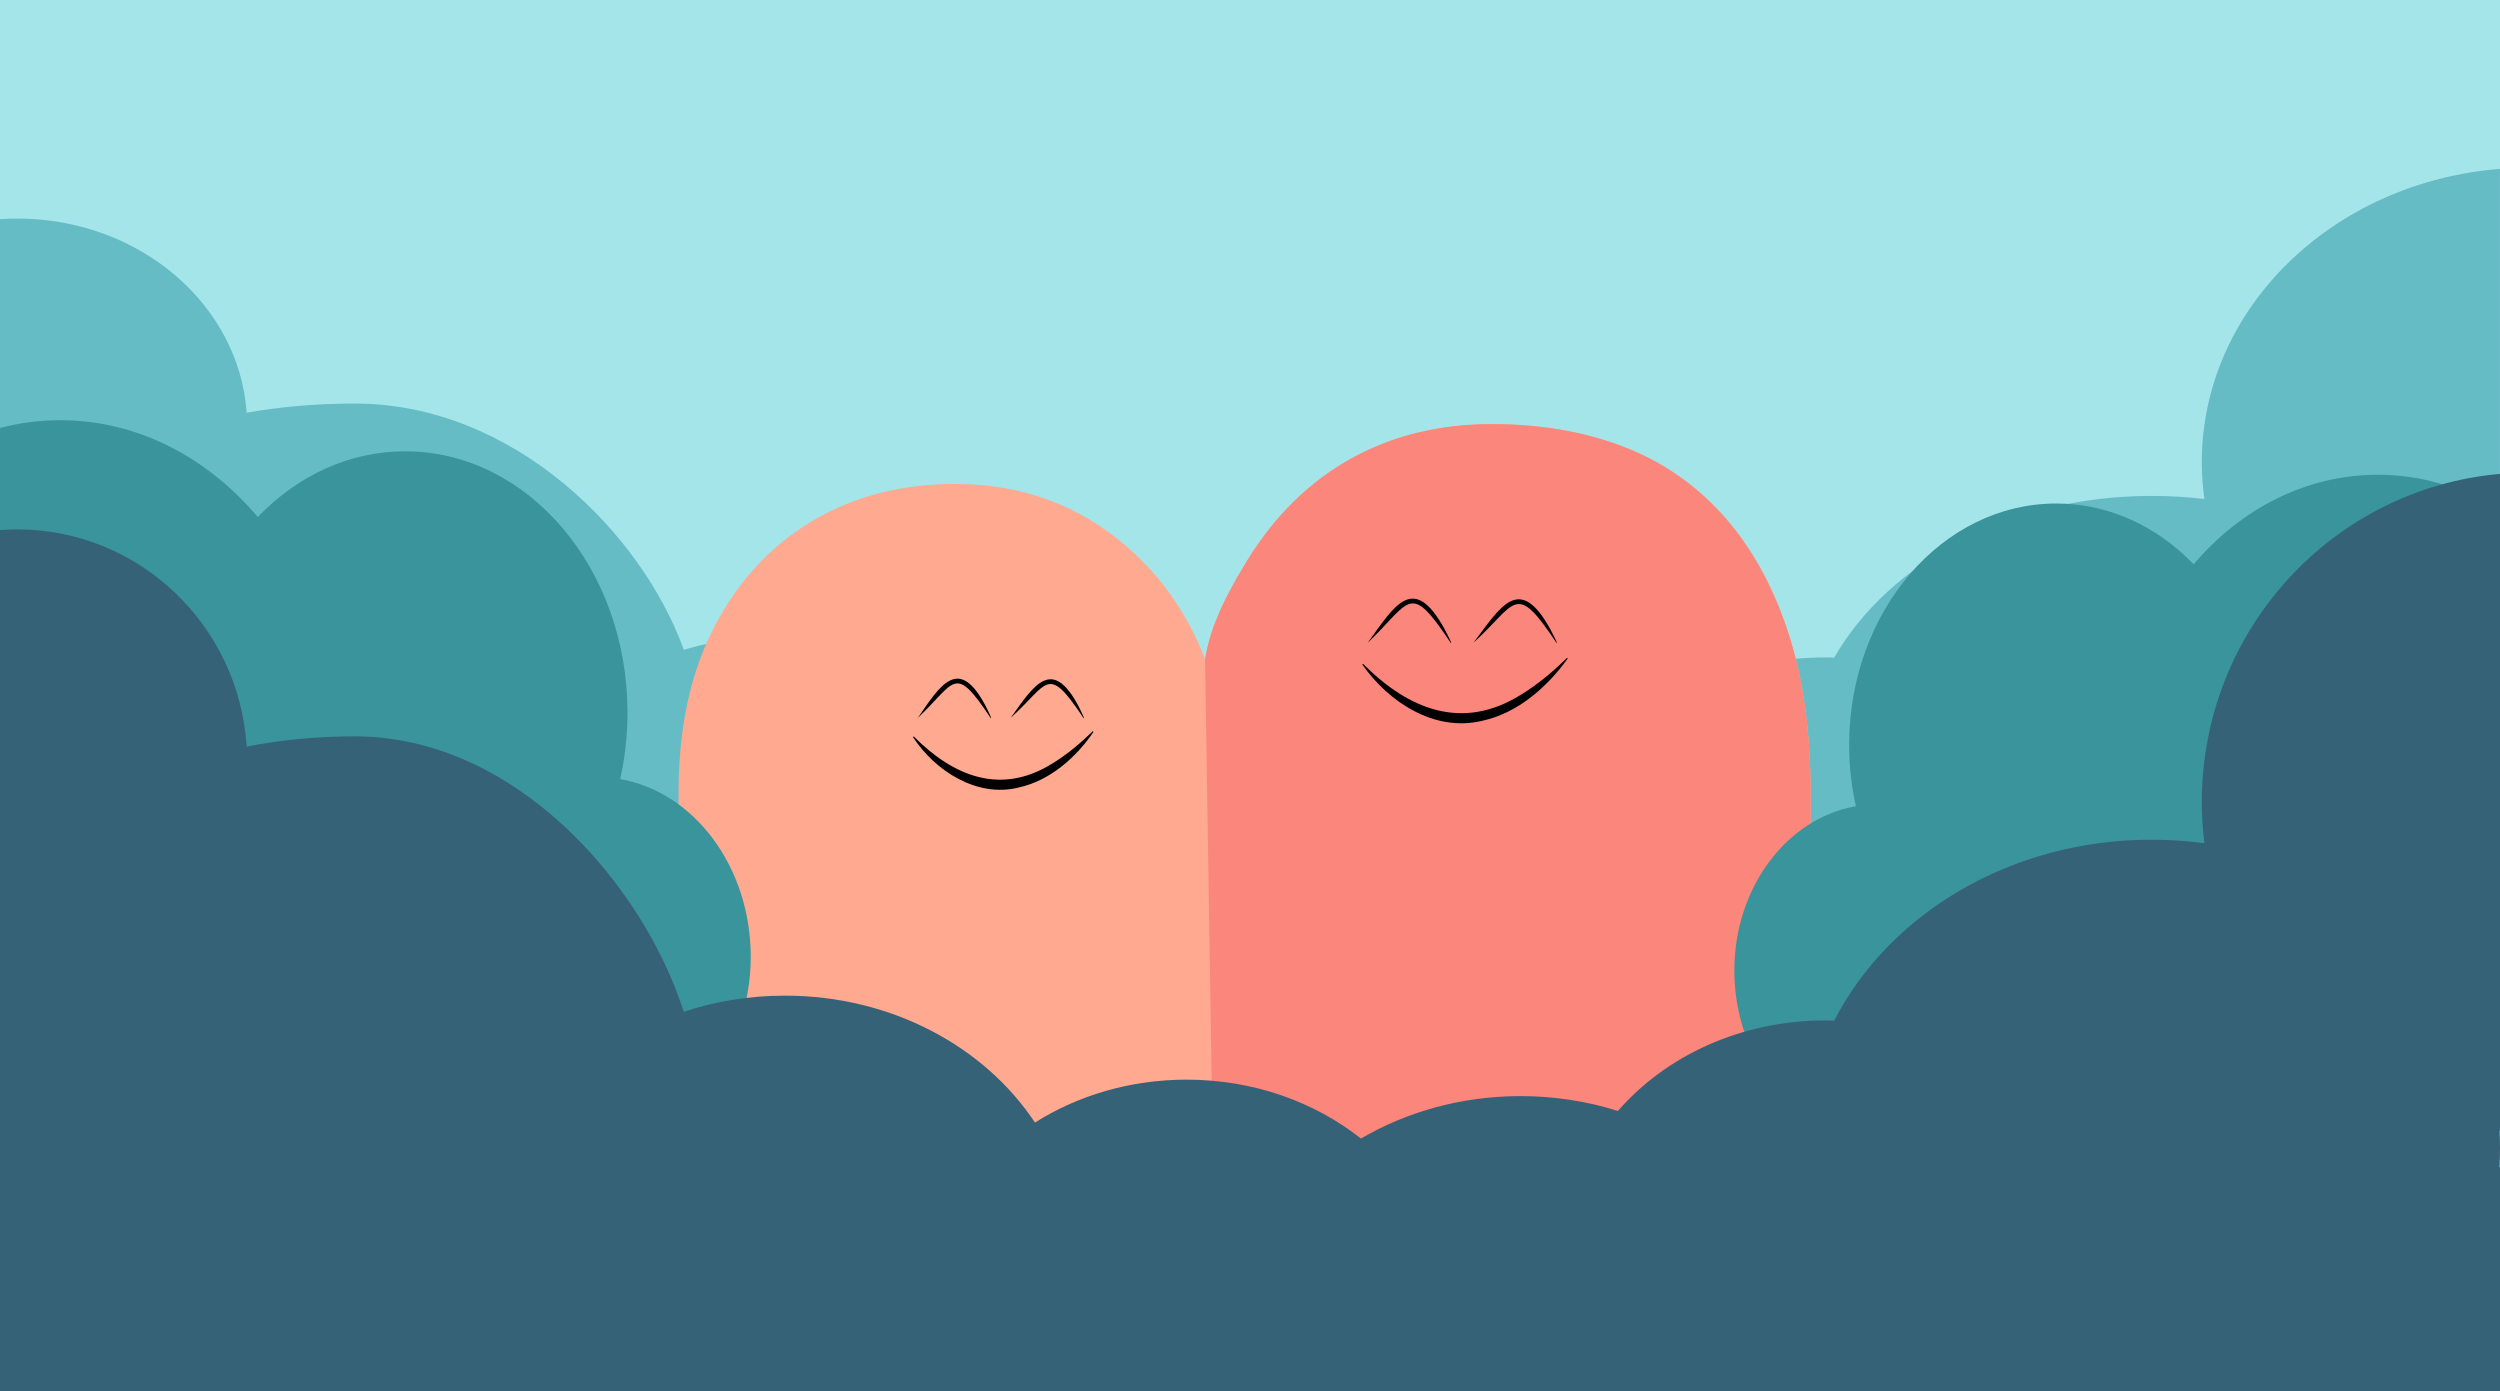 <?xml version="1.0" encoding="UTF-8"?>
<svg id="Layer_2" data-name="Layer 2" xmlns="http://www.w3.org/2000/svg" viewBox="0 0 500 278.22">
  <defs>
    <style>
      .cls-1 {
        fill: #a4e5ea;
      }

      .cls-2 {
        fill: #3a949b;
      }

      .cls-3 {
        fill: #fb867c;
      }

      .cls-4 {
        fill: #59b3be;
        opacity: .83;
      }

      .cls-5 {
        fill: #356277;
      }

      .cls-6 {
        fill: #ffa990;
      }
    </style>
  </defs>
  <g id="Layer_4" data-name="Layer 4">
    <rect class="cls-1" width="500" height="268.33"/>
    <path class="cls-4" d="m500,33.78c-33.42,2.62-59.64,27.89-59.64,58.7,0,2.49.19,4.93.52,7.33-3.45-.42-6.99-.63-10.58-.63-28.21,0-52.49,13.27-63.46,32.34-.58-.02-1.16-.03-1.75-.03-16.91,0-31.94,6.35-41.51,16.19-6.08-1.72-12.63-2.66-19.46-2.66-11.8,0-22.78,2.8-31.93,7.59-9.26-6.55-21.47-10.53-34.87-10.53-11.31,0-21.77,2.85-30.33,7.67-10.06-13.57-28.68-22.68-50-22.68-7.12,0-13.94,1.02-20.24,2.88-8.29-23.13-33.91-49.24-65.8-49.24-7.5,0-14.77.62-21.62,1.83-1.51-21.67-21.48-38.83-45.9-38.83-1.16,0-2.3.05-3.44.13v82.68s.02,0,.03,0c0,.26-.03.52-.03.79v114.25h500v-83.83h-.15c.09-1.12.15-2.25.15-3.4,0-1.06-.05-2.12-.12-3.16.04,0,.08,0,.12,0V33.78Z"/>
  </g>
  <g id="Layer_2-2" data-name="Layer 2">
    <path class="cls-6" d="m245.09,247.84h-109.38v-89.27c0-12.94,2.38-23.99,7.12-33.15,4.74-9.16,11.27-16.22,19.57-21.19,8.3-4.96,17.85-7.44,28.63-7.44,13.37,0,24.9,4.26,34.61,12.78,6.84,6,11.96,13.42,15.37,22.26m0,0c.88-5.21,2.9-10.72,8.4-19.67,5.5-8.95,12.4-15.74,20.7-20.38,8.3-4.63,17.74-6.95,28.3-6.95,9.49,0,18.11,1.46,25.88,4.37,7.76,2.91,14.45,7.44,20.05,13.58,5.61,6.15,9.98,13.86,13.1,23.13,3.13,9.27,4.69,20.27,4.69,32.99v88.95h-117.04"/>
    <path class="cls-3" d="m357.44,125.9c-3.12-9.27-7.49-16.98-13.1-23.13-5.61-6.15-12.29-10.67-20.05-13.58-7.76-2.91-16.38-4.37-25.88-4.37-10.56,0-20,2.32-28.3,6.95-8.3,4.64-15.2,11.43-20.7,20.38-5.5,8.95-7.52,14.46-8.4,19.67l1.83,116.02h119.29v-88.95c0-12.72-1.56-23.72-4.69-32.99Z"/>
    <path d="m294.69,128.55c5.42-7.17,9.17-13.98,15.4-2.66.45.88.92,1.74,1.3,2.66,0,0-.08.05-.08.05-8.35-12.53-7.9-8-16.61-.06h0Z"/>
    <path d="m218.7,146.38c-3.48,5.12-8.72,9.75-14.95,11.12-8.34,2.1-16.74-3.32-21.15-10.08,0,0,.14-.14.14-.14,7.95,8,17.45,11.86,27.74,5.41,2.95-1.79,5.6-4.04,8.08-6.45l.14.14h0Z"/>
    <path d="m183.57,143.58c4.54-6.68,8.2-12.51,13.56-2.38.38.79.79,1.56,1.11,2.39l-.08.05c-7.36-11.05-6.96-7.29-14.59-.06h0Z"/>
    <path d="m202.13,143.58c4.61-6.46,8.23-12.38,13.57-2.36.38.79.79,1.55,1.1,2.37,0,0-.08.05-.08.05-7.35-11.03-6.94-6.95-14.59-.06h0Z"/>
    <path d="m313.54,131.72c-4.1,5.68-9.99,10.9-17.06,12.43-9.55,2.33-18.75-3.71-24.02-11.25,0,0,.14-.14.14-.14,9.1,9.13,19.83,13.53,31.61,6.17,3.36-2.04,6.38-4.61,9.2-7.36l.14.14h0Z"/>
    <path d="m273.55,128.55c5.35-7.42,9.14-14.12,15.39-2.68.45.89.93,1.76,1.31,2.69l-.08.05c-8.34-12.53-7.93-8.39-16.61-.06h0Z"/>
  </g>
  <g id="Layer_3" data-name="Layer 3">
    <path class="cls-2" d="m124.05,155.79c.94-4.24,1.45-8.68,1.45-13.26,0-28.87-19.91-52.27-44.47-52.27-11.31,0-21.63,4.97-29.48,13.15-10.09-11.96-24.07-19.37-39.53-19.37-4.13,0-8.14.54-12.02,1.55v127.75c3.87,1,7.89,1.55,12.02,1.55,18.87,0,35.53-11.04,45.59-27.91,6.8,4.96,14.82,7.84,23.42,7.84,2.7,0,5.34-.3,7.91-.84,1.13,18.69,14.36,33.46,30.55,33.46s30.66-16.13,30.66-36.03c0-18.07-11.33-32.99-26.09-35.59Z"/>
    <path class="cls-2" d="m499,101.48c-7.04-4.17-15-6.53-23.44-6.53-14.4,0-27.43,6.85-36.83,17.9-7.31-7.56-16.93-12.15-27.47-12.15-22.88,0-41.43,21.62-41.43,48.29,0,4.23.47,8.34,1.35,12.25-13.75,2.4-24.31,16.19-24.31,32.88,0,18.39,12.79,33.29,28.56,33.29s27.41-13.64,28.46-30.91c2.39.5,4.85.78,7.37.78,8.01,0,15.48-2.66,21.82-7.24,9.38,15.59,24.9,25.79,42.48,25.79,8.44,0,16.4-2.36,23.44-6.53v-107.83Z"/>
    <path class="cls-5" d="m500,278.22v-44.78h-.15c.09-1.25.15-2.52.15-3.8,0-1.19-.05-2.37-.12-3.54.04,0,.08,0,.12,0V94.78c-33.42,2.93-59.64,31.2-59.64,65.67,0,2.78.19,5.51.52,8.2-3.45-.47-6.99-.71-10.58-.71-28.21,0-52.49,14.84-63.46,36.18-.58-.02-1.16-.04-1.75-.04-16.91,0-31.94,7.1-41.51,18.11-6.08-1.92-12.63-2.97-19.46-2.97-11.8,0-22.78,3.13-31.93,8.49-9.26-7.32-21.47-11.78-34.87-11.78-11.31,0-21.77,3.18-30.33,8.58-10.06-15.18-28.68-25.38-50-25.38-7.12,0-13.94,1.14-20.24,3.22-8.29-25.87-33.91-55.08-65.8-55.08-7.5,0-14.77.7-21.62,2.05-1.51-24.24-21.48-43.44-45.9-43.44-1.16,0-2.3.06-3.44.14v92.5s.02,0,.03,0c0,.3-.03.58-.03.88v78.82h500Z"/>
  </g>
</svg>